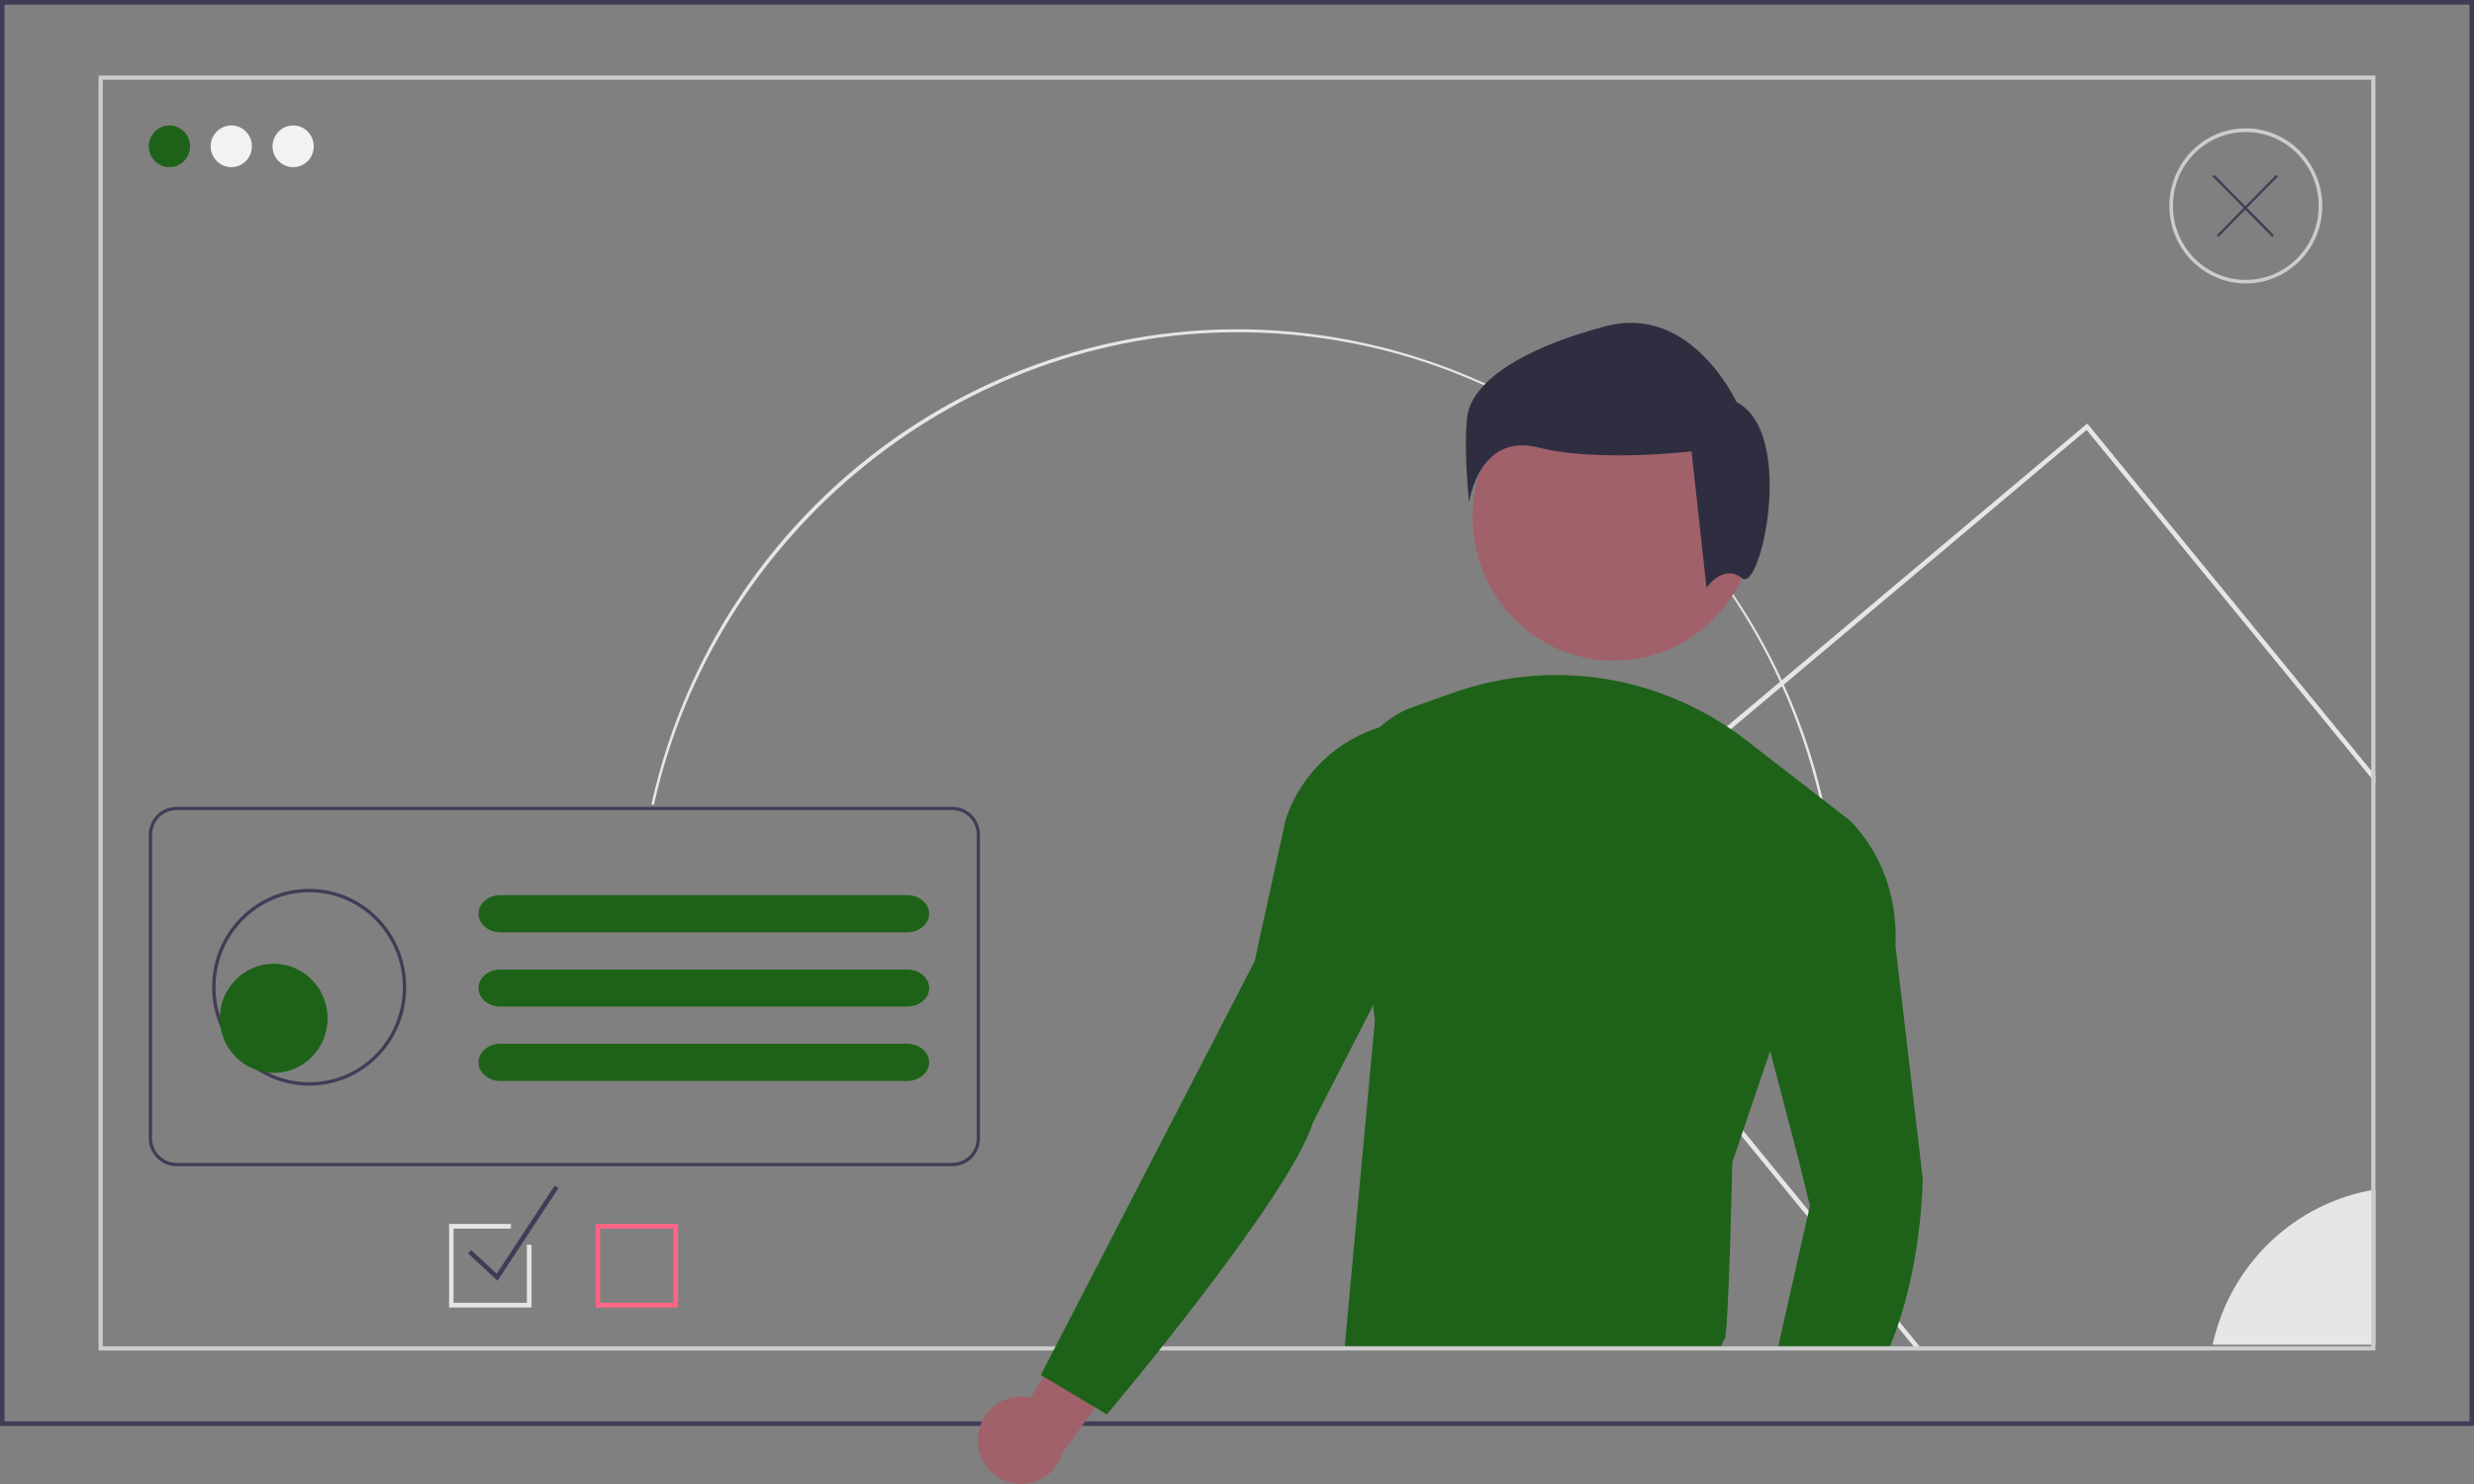 <?xml version="1.0" encoding="UTF-8"?>
<svg xmlns="http://www.w3.org/2000/svg" xmlns:xlink="http://www.w3.org/1999/xlink" width="60pt" height="36pt" viewBox="0 0 60 36" version="1.1">
<rect x="0" y="0" width="60" height="36" fill="#808080" stroke="none"/>
<g id="surface1">
<path style=" stroke:none;fill-rule:nonzero;fill:rgb(90.196%,90.196%,90.196%);fill-opacity:1;" d="M 15.859 19.527 L 15.797 19.516 C 17.57 11.551 25.375 6.555 33.227 8.355 C 38.695 9.609 42.973 13.934 44.223 19.477 L 44.16 19.488 C 42.648 12.758 36.828 8.059 30.012 8.059 C 23.285 8.059 17.332 12.883 15.859 19.527 Z M 15.859 19.527 "/>
<path style=" stroke:none;fill-rule:nonzero;fill:rgb(24.706%,23.922%,33.725%);fill-opacity:1;" d="M 60 34.59 L 0 34.59 L 0 0 L 60 0 Z M 0.109 34.48 L 59.891 34.48 L 59.891 0.113 L 0.109 0.113 Z M 0.109 34.48 "/>
<path style=" stroke:none;fill-rule:nonzero;fill:rgb(11.373%,38.431%,9.412%);fill-opacity:1;" d="M 4.609 3.551 C 4.609 3.828 4.387 4.055 4.109 4.055 C 3.836 4.055 3.609 3.828 3.609 3.551 C 3.609 3.27 3.836 3.043 4.109 3.043 C 4.387 3.043 4.609 3.27 4.609 3.551 Z M 4.609 3.551 "/>
<path style=" stroke:none;fill-rule:nonzero;fill:rgb(94.902%,94.902%,94.902%);fill-opacity:1;" d="M 6.109 3.551 C 6.109 3.828 5.887 4.055 5.609 4.055 C 5.336 4.055 5.109 3.828 5.109 3.551 C 5.109 3.27 5.336 3.043 5.609 3.043 C 5.887 3.043 6.109 3.27 6.109 3.551 Z M 6.109 3.551 "/>
<path style=" stroke:none;fill-rule:nonzero;fill:rgb(94.902%,94.902%,94.902%);fill-opacity:1;" d="M 7.609 3.551 C 7.609 3.828 7.387 4.055 7.109 4.055 C 6.836 4.055 6.609 3.828 6.609 3.551 C 6.609 3.27 6.836 3.043 7.109 3.043 C 7.387 3.043 7.609 3.27 7.609 3.551 Z M 7.609 3.551 "/>
<path style=" stroke:none;fill-rule:nonzero;fill:rgb(90.196%,90.196%,90.196%);fill-opacity:1;" d="M 57.609 28.855 L 57.609 32.621 L 53.66 32.621 C 54.09 30.664 55.656 29.172 57.609 28.855 Z M 57.609 28.855 "/>
<path style=" stroke:none;fill-rule:nonzero;fill:rgb(90.196%,90.196%,90.196%);fill-opacity:1;" d="M 50.656 10.316 L 50.621 10.273 L 37.32 21.457 L 37.277 21.492 L 46.492 32.762 L 46.637 32.762 L 37.438 21.508 L 50.605 10.43 L 57.609 18.996 L 57.609 18.82 Z M 50.656 10.316 "/>
<path style=" stroke:none;fill-rule:nonzero;fill:rgb(62.745%,38.039%,41.569%);fill-opacity:1;" d="M 42.566 12.555 C 42.566 14.473 41.035 16.027 39.141 16.027 C 37.246 16.027 35.715 14.473 35.715 12.555 C 35.715 10.633 37.246 9.078 39.141 9.078 C 41.035 9.078 42.566 10.633 42.566 12.555 Z M 42.566 12.555 "/>
<path style=" stroke:none;fill-rule:nonzero;fill:rgb(11.373%,38.431%,9.412%);fill-opacity:1;" d="M 44.84 19.887 L 42.93 25.492 L 42.93 25.496 L 42.012 28.199 C 42.012 28.199 41.918 32.496 41.824 32.496 C 41.805 32.496 41.777 32.559 41.746 32.656 L 32.613 32.656 L 33.344 24.758 L 33.301 24.391 L 32.727 19.672 C 32.594 18.57 33.234 17.523 34.266 17.152 L 35.227 16.812 C 36.48 16.363 37.832 16.258 39.141 16.508 C 40.305 16.73 41.402 17.227 42.344 17.953 Z M 44.84 19.887 "/>
<path style=" stroke:none;fill-rule:nonzero;fill:rgb(18.431%,18.039%,25.49%);fill-opacity:1;" d="M 42.113 9.754 C 42.113 9.754 41.023 7.363 38.938 7.914 C 36.852 8.465 35.676 9.293 35.582 10.121 C 35.492 10.949 35.629 12.191 35.629 12.191 C 35.629 12.191 35.855 10.488 37.309 10.855 C 38.758 11.223 41.023 10.949 41.023 10.949 L 41.387 14.258 C 41.387 14.258 41.797 13.66 42.25 14.027 C 42.703 14.398 43.562 10.488 42.113 9.754 Z M 42.113 9.754 "/>
<path style=" stroke:none;fill-rule:nonzero;fill:rgb(11.373%,38.431%,9.412%);fill-opacity:1;" d="M 46.629 28.578 C 46.629 28.578 46.629 30.762 45.836 32.656 L 43.117 32.656 L 43.141 32.594 L 43.895 29.25 L 43.613 28.102 L 42.93 25.496 L 42.93 25.492 C 42.574 24.137 42.598 22.711 42.992 21.363 L 43.023 21.258 C 43.262 20.445 44 19.887 44.84 19.887 C 44.84 19.887 46.062 20.938 45.969 22.941 Z M 46.629 28.578 "/>
<path style=" stroke:none;fill-rule:nonzero;fill:rgb(80%,80%,80%);fill-opacity:1;" d="M 54.465 6.875 C 53.441 6.875 52.613 6.035 52.613 4.996 C 52.613 3.957 53.441 3.113 54.465 3.113 C 55.488 3.113 56.32 3.957 56.32 4.996 C 56.32 6.035 55.488 6.875 54.465 6.875 Z M 54.465 3.203 C 53.488 3.203 52.699 4.004 52.699 4.996 C 52.699 5.984 53.488 6.789 54.465 6.789 C 55.441 6.789 56.234 5.984 56.234 4.996 C 56.234 4.004 55.441 3.203 54.465 3.203 Z M 54.465 3.203 "/>
<path style=" stroke:none;fill-rule:nonzero;fill:rgb(80%,80%,80%);fill-opacity:1;" d="M 57.609 32.762 L 2.391 32.762 L 2.391 1.832 L 57.609 1.832 Z M 2.492 32.66 L 57.508 32.66 L 57.508 1.934 L 2.492 1.934 Z M 2.492 32.66 "/>
<path style=" stroke:none;fill-rule:nonzero;fill:rgb(24.706%,23.922%,33.725%);fill-opacity:1;" d="M 55.246 4.281 L 55.207 4.238 L 54.453 5.004 L 53.699 4.238 L 53.66 4.281 L 54.414 5.043 L 53.762 5.707 L 53.801 5.746 L 54.453 5.086 L 55.105 5.746 L 55.148 5.707 L 54.492 5.043 Z M 55.246 4.281 "/>
<path style=" stroke:none;fill-rule:nonzero;fill:rgb(24.706%,23.922%,33.725%);fill-opacity:1;" d="M 23.102 19.574 L 4.273 19.574 C 3.91 19.574 3.613 19.875 3.609 20.246 L 3.609 27.613 C 3.613 27.988 3.91 28.289 4.273 28.289 L 23.102 28.289 C 23.469 28.289 23.766 27.988 23.766 27.617 L 23.766 20.246 C 23.766 19.875 23.469 19.574 23.102 19.574 Z M 23.688 27.613 C 23.688 27.941 23.426 28.207 23.102 28.211 L 4.273 28.211 C 3.953 28.207 3.691 27.941 3.688 27.613 L 3.688 20.246 C 3.691 19.918 3.953 19.652 4.273 19.652 L 23.102 19.652 C 23.426 19.652 23.688 19.918 23.688 20.246 Z M 23.688 27.613 "/>
<path style=" stroke:none;fill-rule:nonzero;fill:rgb(11.373%,38.431%,9.412%);fill-opacity:1;" d="M 22 21.715 L 12.137 21.715 C 11.852 21.715 11.617 21.906 11.605 22.148 C 11.605 22.152 11.605 22.16 11.605 22.164 C 11.605 22.414 11.844 22.617 12.137 22.617 L 22 22.617 C 22.293 22.617 22.535 22.414 22.535 22.164 C 22.535 21.918 22.297 21.715 22 21.715 Z M 22 21.715 "/>
<path style=" stroke:none;fill-rule:nonzero;fill:rgb(11.373%,38.431%,9.412%);fill-opacity:1;" d="M 22 23.52 L 12.137 23.52 C 11.852 23.52 11.617 23.711 11.605 23.949 C 11.605 23.957 11.605 23.961 11.605 23.969 C 11.605 24.219 11.844 24.418 12.137 24.418 L 22 24.418 C 22.293 24.418 22.535 24.219 22.535 23.969 C 22.535 23.719 22.293 23.52 22 23.52 Z M 22 23.52 "/>
<path style=" stroke:none;fill-rule:nonzero;fill:rgb(11.373%,38.431%,9.412%);fill-opacity:1;" d="M 22 25.32 L 12.137 25.32 C 11.852 25.32 11.617 25.512 11.605 25.754 C 11.605 25.762 11.605 25.766 11.605 25.773 C 11.605 26.02 11.844 26.223 12.137 26.223 L 22 26.223 C 22.293 26.223 22.535 26.02 22.535 25.773 C 22.535 25.523 22.297 25.32 22 25.32 Z M 22 25.32 "/>
<path style=" stroke:none;fill-rule:nonzero;fill:rgb(24.706%,23.922%,33.725%);fill-opacity:1;" d="M 7.5 26.336 C 6.199 26.336 5.145 25.266 5.145 23.949 C 5.145 22.633 6.199 21.562 7.5 21.562 C 8.801 21.562 9.852 22.633 9.852 23.949 C 9.852 25.266 8.801 26.336 7.5 26.336 Z M 7.5 21.645 C 6.246 21.645 5.227 22.676 5.227 23.949 C 5.227 25.223 6.246 26.254 7.5 26.254 C 8.754 26.254 9.77 25.223 9.77 23.949 C 9.77 22.676 8.754 21.645 7.5 21.645 Z M 7.5 21.645 "/>
<path style=" stroke:none;fill-rule:nonzero;fill:rgb(100%,39.608%,51.765%);fill-opacity:1;" d="M 16.445 31.719 L 14.445 31.719 L 14.445 29.691 L 16.445 29.691 Z M 14.555 31.605 L 16.332 31.605 L 16.332 29.805 L 14.555 29.805 Z M 14.555 31.605 "/>
<path style=" stroke:none;fill-rule:nonzero;fill:rgb(24.706%,23.922%,33.725%);fill-opacity:1;" d="M 12.066 31.07 L 11.352 30.406 L 11.426 30.324 L 12.047 30.898 L 13.453 28.758 L 13.547 28.82 Z M 12.066 31.07 "/>
<path style=" stroke:none;fill-rule:nonzero;fill:rgb(89.804%,89.804%,89.804%);fill-opacity:1;" d="M 12.777 30.195 L 12.777 31.605 L 11 31.605 L 11 29.805 L 12.391 29.805 L 12.391 29.691 L 10.891 29.691 L 10.891 31.719 L 12.891 31.719 L 12.891 30.195 Z M 12.777 30.195 "/>
<path style=" stroke:none;fill-rule:nonzero;fill:rgb(11.373%,38.431%,9.412%);fill-opacity:1;" d="M 7.945 24.703 C 7.945 25.434 7.359 26.027 6.641 26.027 C 5.918 26.027 5.332 25.434 5.332 24.703 C 5.332 23.973 5.918 23.379 6.641 23.379 C 7.359 23.379 7.945 23.973 7.945 24.703 Z M 7.945 24.703 "/>
<path style=" stroke:none;fill-rule:nonzero;fill:rgb(62.745%,38.039%,41.569%);fill-opacity:1;" d="M 23.715 34.879 C 23.734 34.566 23.883 34.277 24.129 34.09 C 24.375 33.902 24.691 33.836 24.992 33.906 L 26.961 30.734 L 27.754 32.508 L 25.762 35.25 C 25.609 35.762 25.098 36.078 24.578 35.984 C 24.055 35.891 23.688 35.414 23.715 34.879 Z M 23.715 34.879 "/>
<path style=" stroke:none;fill-rule:nonzero;fill:rgb(11.373%,38.431%,9.412%);fill-opacity:1;" d="M 34.012 17.516 L 33.902 17.531 C 32.68 17.754 31.645 18.598 31.215 19.781 C 31.203 19.816 31.191 19.852 31.18 19.887 L 30.426 23.324 L 25.242 33.355 L 26.844 34.312 C 26.844 34.312 31.273 29.059 31.836 27.242 L 34.113 22.805 C 34.227 22.582 34.281 22.336 34.273 22.086 L 34.102 17.59 C 34.102 17.566 34.09 17.543 34.074 17.531 C 34.055 17.516 34.031 17.508 34.012 17.516 Z M 34.012 17.516 "/>
</g>
</svg>
